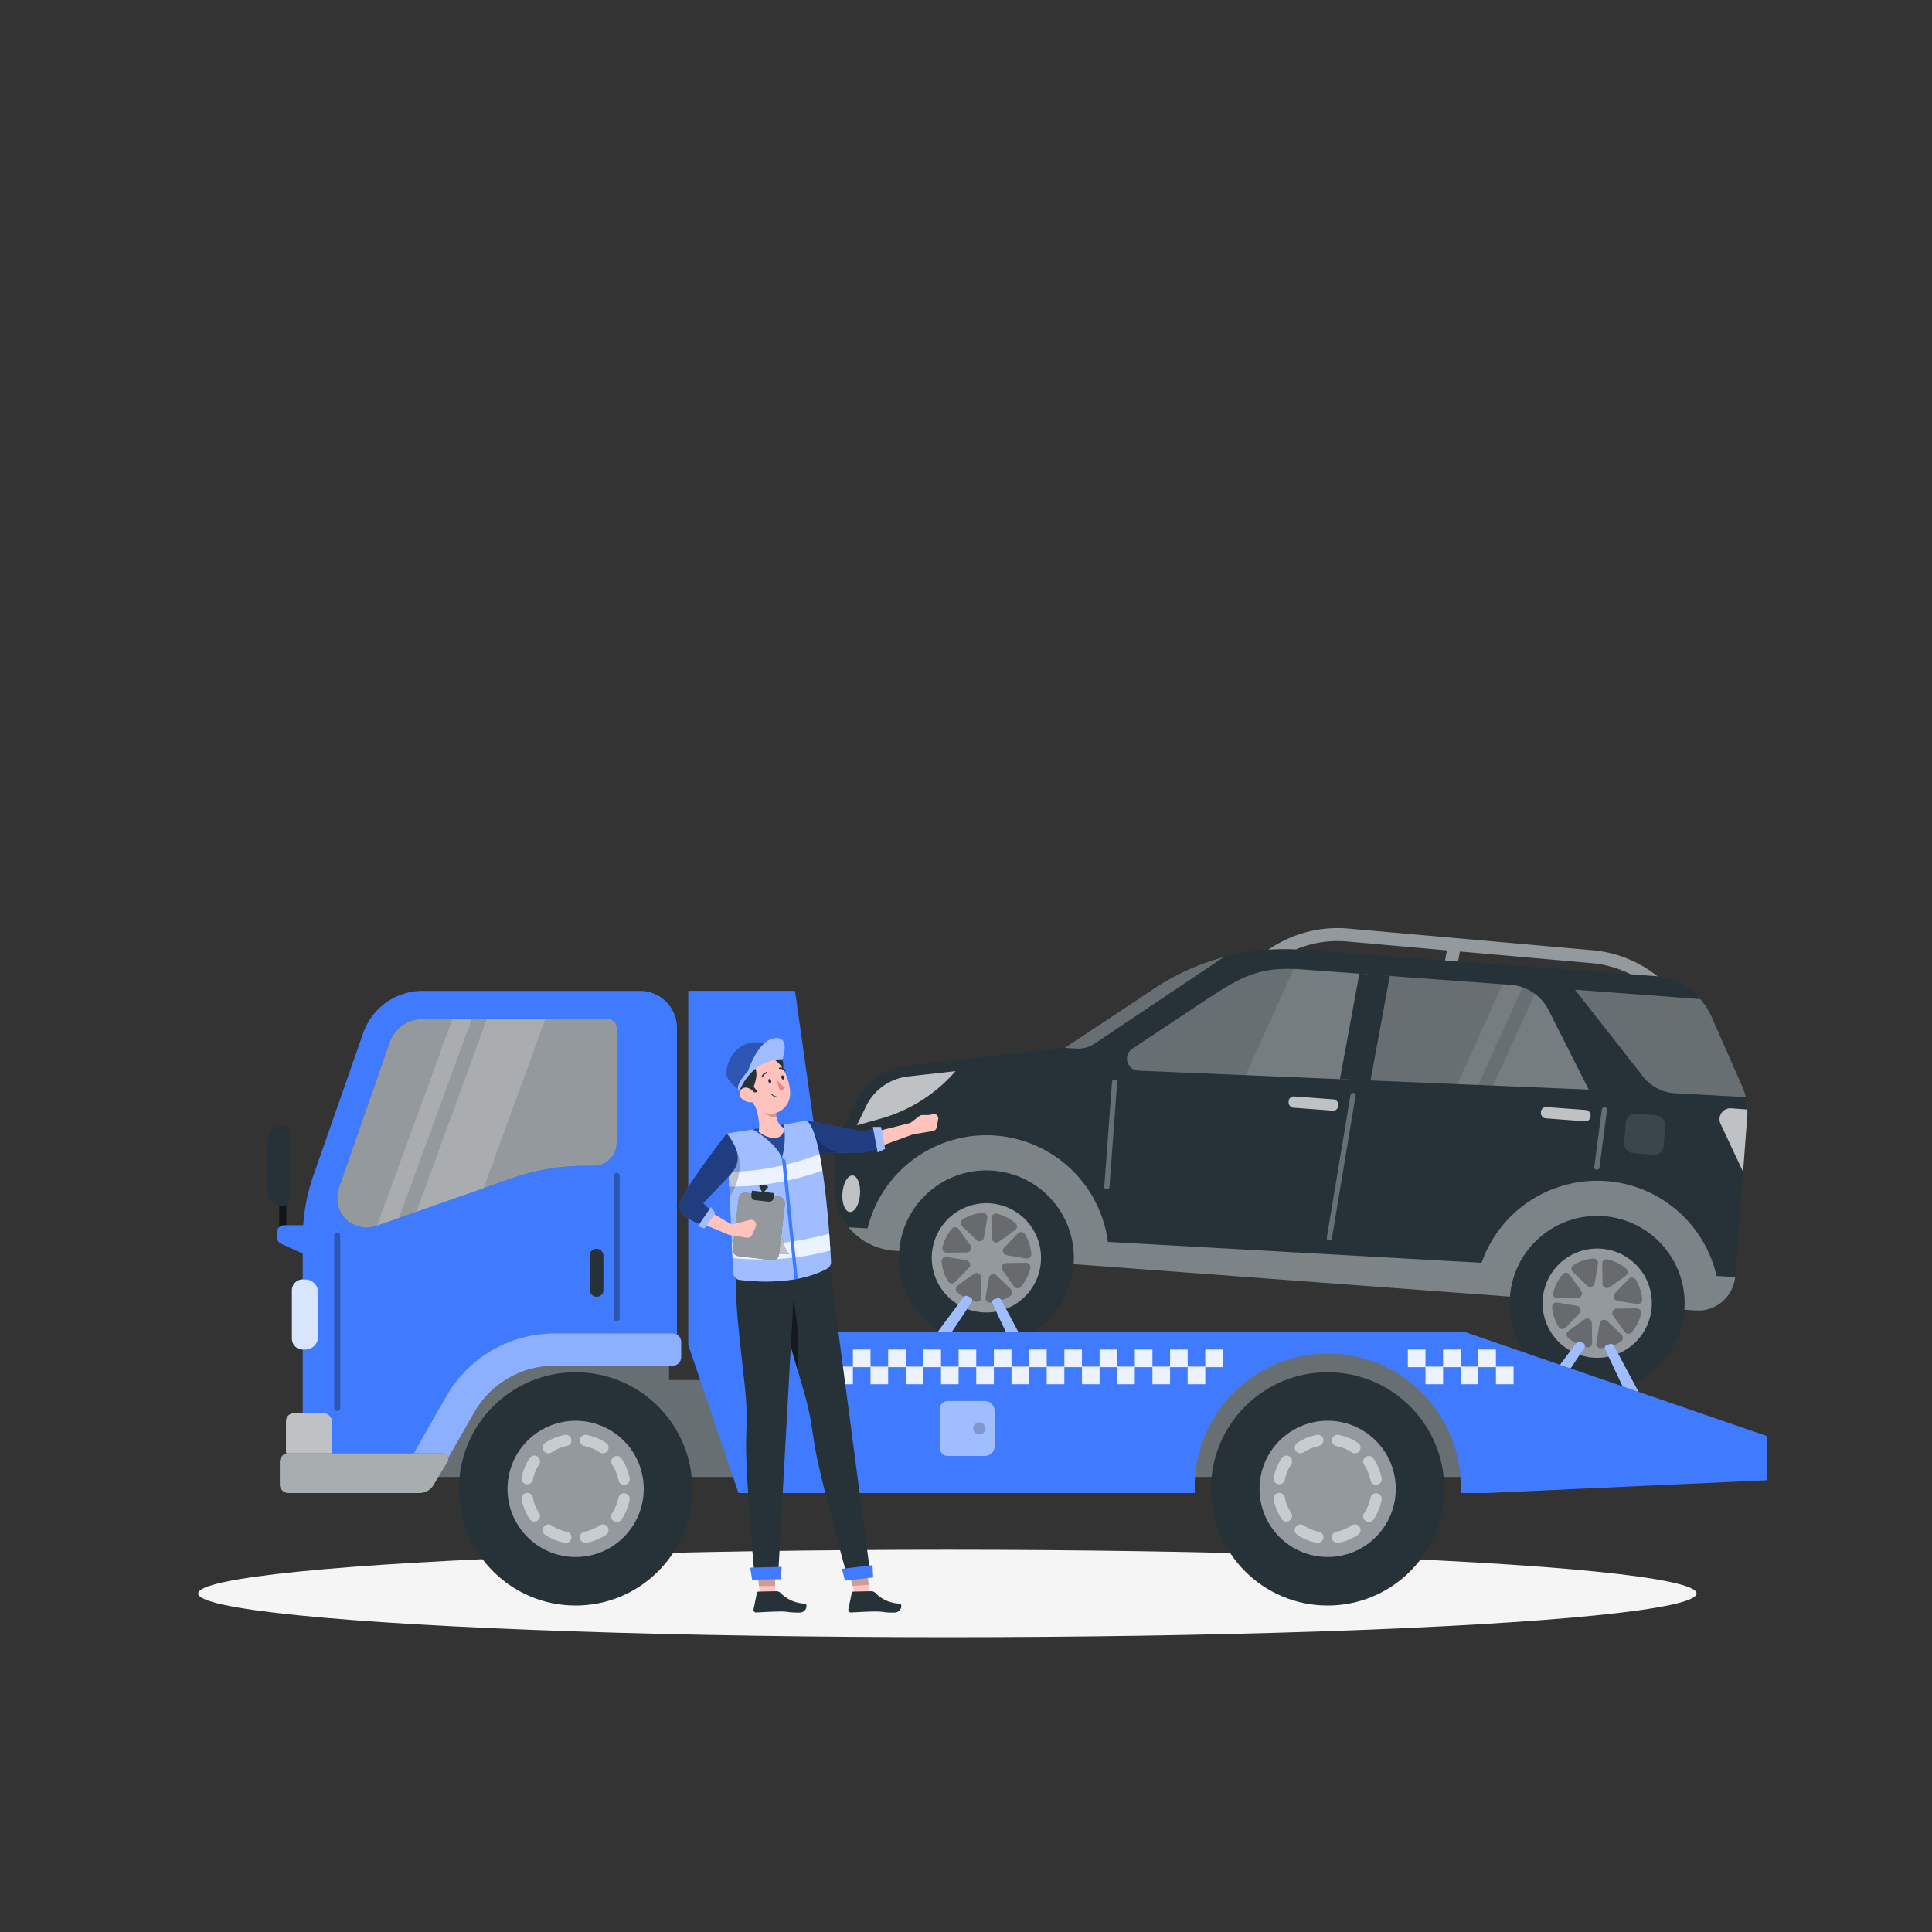 <svg xmlns="http://www.w3.org/2000/svg" viewBox="0 0 500 500"><rect x="0" y="0" width="500" height="500" fill="#333333" stroke="none"/><g id="freepik--Shadow--inject-1"><ellipse id="freepik--path--inject-1" cx="245.18" cy="412.39" rx="193.89" ry="11.32" style="fill:#f5f5f5"></ellipse></g><g id="freepik--Car--inject-1"><path d="M231.25,323.71l207.38,15.47a9.78,9.78,0,0,0,10.48-9l3.11-41.76a14.66,14.66,0,0,0-1.19-7l-8-18.18A17.9,17.9,0,0,0,428,252.58l-91-6.78a61.12,61.12,0,0,0-38.35,10l-23.15,15.36-40.84,4.63a16.56,16.56,0,0,0-13,9.19l-4.06,8.28a16.58,16.58,0,0,0-1.68,7.25l0,6.61A16.58,16.58,0,0,0,231.25,323.71Z" style="fill:#263238"></path><path d="M449.07,330.49l-4.83-.27a31.69,31.69,0,0,0-60.81-3.41l-96.71-5.41a31.7,31.7,0,0,0-62.21-3.49l-4.87-.27a16.9,16.9,0,0,0,4.23,3.67v0c.16.1.33.17.5.26s.49.28.75.4.54.26.81.38.61.25.92.36.5.19.76.27.76.21,1.14.3c.22,0,.43.11.64.15.61.11,1.24.2,1.87.25l55.65,4.15,94.83,7.07,56.9,4.25c.31,0,.62,0,.93,0l.31,0,.61,0,.36-.05.53-.1c.13,0,.25-.06.37-.09l.5-.13.36-.12.48-.19.34-.14.48-.25.3-.15.51-.32.22-.15.11-.07h0A9.81,9.81,0,0,0,449.07,330.49Z" style="fill:#263238"></path><path d="M449.07,330.49l-4.83-.27a31.69,31.69,0,0,0-60.81-3.41l-96.71-5.41a31.7,31.7,0,0,0-62.21-3.49l-4.87-.27a16.9,16.9,0,0,0,4.23,3.67v0c.16.1.33.17.5.26s.49.28.75.4.54.26.81.38.61.25.92.36.5.19.76.27.76.21,1.14.3c.22,0,.43.11.64.15.61.11,1.24.2,1.87.25l55.65,4.15,94.83,7.07,56.9,4.25c.31,0,.62,0,.93,0l.31,0,.61,0,.36-.05.53-.1c.13,0,.25-.06.37-.09l.5-.13.36-.12.48-.19.34-.14.48-.25.3-.15.51-.32.22-.15.11-.07h0A9.81,9.81,0,0,0,449.07,330.49Z" style="fill:#fff;opacity:0.4"></path><path d="M246.46,278.13l.86-.93L235,278.59a13.8,13.8,0,0,0-10.83,7.64l-2.42,5,6.17-1.73A39.72,39.72,0,0,0,246.46,278.13Z" style="fill:#fff;opacity:0.7"></path><path d="M222.57,309.11c-.19,2.62-1.37,4.66-2.63,4.56s-2.12-2.28-1.92-4.9,1.37-4.65,2.63-4.56S222.77,306.5,222.57,309.11Z" style="fill:#fff;opacity:0.7"></path><rect x="420.55" y="288.39" width="10.22" height="10.23" rx="2.42" transform="translate(23.02 -30.85) rotate(4.27)" style="fill:#fff;opacity:0.1"></rect><path d="M400.75,261.38a11.93,11.93,0,0,0-9.74-6.5l-54.36-4c-11.37-.85-16,2.25-26.25,9l-17.34,11.51a3.11,3.11,0,0,0,1.59,5.7L411.16,282Z" style="fill:#263238"></path><path d="M400.75,261.38a11.93,11.93,0,0,0-9.74-6.5l-54.36-4c-11.37-.85-16,2.25-26.25,9l-17.34,11.51a3.11,3.11,0,0,0,1.59,5.7L411.16,282Z" style="fill:#fff;opacity:0.3"></path><path d="M451,281.42l-8-18.18a17.94,17.94,0,0,0-3-4.69l-.12,0-32.27-2.41,17.62,22.48a11.29,11.29,0,0,0,8.41,4.31l18.18,1A15.35,15.35,0,0,0,451,281.42Z" style="fill:#263238"></path><path d="M451,281.42l-8-18.18a17.94,17.94,0,0,0-3-4.69l-.12,0-32.27-2.41,17.62,22.48a11.29,11.29,0,0,0,8.41,4.31l18.18,1A15.35,15.35,0,0,0,451,281.42Z" style="fill:#fff;opacity:0.3"></path><path d="M283.29,270.08l33.43-22.38a61.28,61.28,0,0,0-18,8.12l-23.15,15.36,3,.19A7.61,7.61,0,0,0,283.29,270.08Z" style="fill:#263238"></path><path d="M283.29,270.08l33.43-22.38a61.28,61.28,0,0,0-18,8.12l-23.15,15.36,3,.19A7.61,7.61,0,0,0,283.29,270.08Z" style="fill:#fff;opacity:0.3"></path><rect x="333.49" y="284.11" width="12.89" height="2.93" rx="1.31" transform="translate(22.19 -24.5) rotate(4.27)" style="fill:#fff;opacity:0.7"></rect><rect x="398.79" y="286.86" width="12.89" height="2.93" rx="1.31" transform="translate(22.57 -29.35) rotate(4.27)" style="fill:#fff;opacity:0.7"></rect><path d="M445.27,290.84l5.84,12.44,1.11-14.88c0-.42,0-.84,0-1.26l-4.21-.31A2.82,2.82,0,0,0,445.27,290.84Z" style="fill:#fff;opacity:0.7"></path><path d="M335.38,245.71a27.78,27.78,0,0,1,13.23-2.05l25.84,2.3-.48,2.59,3.38.25.47-2.55,34,3A28.13,28.13,0,0,1,422,252.13l6,.45,1,.11a31.22,31.22,0,0,0-16.84-6.77l-63.24-5.61a31.45,31.45,0,0,0-20.28,5.21l-.41.27A59.11,59.11,0,0,1,335.38,245.71Z" style="fill:#263238"></path><path d="M335.38,245.71a27.78,27.78,0,0,1,13.23-2.05l25.84,2.3-.48,2.59,3.38.25.47-2.55,34,3A28.13,28.13,0,0,1,422,252.13l6,.45,1,.11a31.22,31.22,0,0,0-16.84-6.77l-63.24-5.61a31.45,31.45,0,0,0-20.28,5.21l-.41.27A59.11,59.11,0,0,1,335.38,245.71Z" style="fill:#fff;opacity:0.5"></path><g style="opacity:0.3"><path d="M287.79,280q-1,13.55-2,27.08a.67.67,0,0,0,1.34.1q1-13.54,2-27.08a.67.67,0,0,0-1.34-.1Z" style="fill:#fff"></path></g><g style="opacity:0.3"><path d="M349.49,283.43l-6.12,36.89c-.15.85,1.2.95,1.34.1l6.12-36.89c.14-.85-1.2-.95-1.34-.1Z" style="fill:#fff"></path></g><g style="opacity:0.3"><path d="M414.54,287.16q-1,7.43-1.94,14.86c-.11.86,1.23,1,1.34.1l1.95-14.86c.11-.86-1.23-1-1.35-.1Z" style="fill:#fff"></path></g><path d="M382.6,280.77,394,255.51a11.69,11.69,0,0,0-3-.63l-2.15-.16-11.68,25.83Z" style="fill:#fff;opacity:0.1"></path><g style="opacity:0.1"><path d="M348.3,279.34l6.16-13.63,1-13.48-18.82-1.4c-.62-.05-1.22-.08-1.81-.1l-12.45,27.52Z" style="fill:#fff"></path><path d="M400.75,261.38a12,12,0,0,0-3.57-4.18l-10.73,23.73,24.71,1Z" style="fill:#fff"></path></g><polygon points="346.78 279.27 354.7 279.6 359.68 252.54 351.81 251.96 346.78 279.27" style="fill:#263238"></polygon><circle cx="255.28" cy="325.5" r="22.64" transform="translate(-150.56 245.44) rotate(-40.73)" style="fill:#263238"></circle><circle cx="255.28" cy="325.5" r="14.14" transform="translate(-156.66 363.28) rotate(-57.13)" style="fill:#fff;opacity:0.5"></circle><g style="opacity:0.3"><path d="M257.32,321.44h0a1.18,1.18,0,0,0,1.19-.08l4.19-3a1.15,1.15,0,0,0,.09-1.81,11.57,11.57,0,0,0-4.8-2.43,1.16,1.16,0,0,0-1.41,1.16l.1,5.13A1.14,1.14,0,0,0,257.32,321.44Z"></path><path d="M253.86,321.19h0a1.16,1.16,0,0,0,.78-.9l.86-5.06a1.16,1.16,0,0,0-1.22-1.35,11.58,11.58,0,0,0-5.12,1.68,1.16,1.16,0,0,0-.17,1.81l3.7,3.56A1.15,1.15,0,0,0,253.86,321.19Z"></path><path d="M251.22,323.47v0a1.12,1.12,0,0,0-.08-1.18l-3-4.19a1.15,1.15,0,0,0-1.81-.1,11.59,11.59,0,0,0-2.42,4.81,1.15,1.15,0,0,0,1.15,1.41l5.13-.1A1.14,1.14,0,0,0,251.22,323.47Z"></path><path d="M263.42,319.21l-3.57,3.71a1.14,1.14,0,0,0-.25,1.16h0a1.15,1.15,0,0,0,.9.77l5.06.86a1.15,1.15,0,0,0,1.35-1.22,11.6,11.6,0,0,0-1.69-5.11A1.15,1.15,0,0,0,263.42,319.21Z"></path><path d="M256.71,329.81h0a1.13,1.13,0,0,0-.78.89l-.86,5.07a1.16,1.16,0,0,0,1.22,1.35,11.72,11.72,0,0,0,5.12-1.69,1.16,1.16,0,0,0,.17-1.81l-3.7-3.56A1.15,1.15,0,0,0,256.71,329.81Z"></path><path d="M251,326.93v0a1.16,1.16,0,0,0-.9-.77l-5.06-.86a1.15,1.15,0,0,0-1.35,1.22,11.64,11.64,0,0,0,1.69,5.12,1.15,1.15,0,0,0,1.8.17l3.56-3.7A1.13,1.13,0,0,0,251,326.93Z"></path><path d="M259.34,327.54h0a1.14,1.14,0,0,0,.08,1.19l3,4.19a1.15,1.15,0,0,0,1.81.09,11.49,11.49,0,0,0,2.43-4.81,1.15,1.15,0,0,0-1.15-1.4l-5.14.09A1.17,1.17,0,0,0,259.34,327.54Z"></path><path d="M253.25,329.56h0a1.16,1.16,0,0,0-1.19.09l-4.19,3a1.15,1.15,0,0,0-.1,1.81,11.67,11.67,0,0,0,4.81,2.43A1.16,1.16,0,0,0,254,335.7l-.1-5.14A1.15,1.15,0,0,0,253.25,329.56Z"></path></g><circle cx="413.35" cy="337.29" r="22.64" transform="translate(-119.97 351.43) rotate(-40.73)" style="fill:#263238"></circle><circle cx="413.35" cy="337.29" r="14.14" transform="translate(-85.92 149.26) rotate(-18.58)" style="fill:#fff;opacity:0.5"></circle><g style="opacity:0.3"><path d="M415.38,333.23h0a1.16,1.16,0,0,0,1.19-.08l4.19-3a1.15,1.15,0,0,0,.1-1.81,11.65,11.65,0,0,0-4.81-2.42,1.15,1.15,0,0,0-1.41,1.15l.1,5.13A1.14,1.14,0,0,0,415.38,333.23Z"></path><path d="M411.92,333h0a1.16,1.16,0,0,0,.78-.9l.86-5.06a1.16,1.16,0,0,0-1.22-1.35,11.59,11.59,0,0,0-5.12,1.69,1.15,1.15,0,0,0-.17,1.8l3.7,3.56A1.13,1.13,0,0,0,411.92,333Z"></path><path d="M409.29,335.26v0a1.12,1.12,0,0,0-.08-1.18l-3-4.19a1.15,1.15,0,0,0-1.81-.1,11.55,11.55,0,0,0-2.43,4.81,1.16,1.16,0,0,0,1.15,1.41l5.14-.1A1.16,1.16,0,0,0,409.29,335.26Z"></path><path d="M421.48,331l-3.56,3.7a1.13,1.13,0,0,0-.26,1.16h0a1.16,1.16,0,0,0,.9.78l5.06.86A1.16,1.16,0,0,0,425,336.3a11.59,11.59,0,0,0-1.69-5.12A1.15,1.15,0,0,0,421.48,331Z"></path><path d="M414.77,341.61h0a1.14,1.14,0,0,0-.78.9l-.86,5.06a1.16,1.16,0,0,0,1.22,1.35,11.59,11.59,0,0,0,5.12-1.69,1.15,1.15,0,0,0,.17-1.8l-3.7-3.57A1.15,1.15,0,0,0,414.77,341.61Z"></path><path d="M409,338.72v0a1.15,1.15,0,0,0-.9-.77l-5.06-.86a1.16,1.16,0,0,0-1.35,1.22,11.59,11.59,0,0,0,1.69,5.12,1.15,1.15,0,0,0,1.8.17l3.57-3.7A1.15,1.15,0,0,0,409,338.72Z"></path><path d="M417.4,339.33h0a1.14,1.14,0,0,0,.08,1.19l3,4.19a1.15,1.15,0,0,0,1.81.09,11.53,11.53,0,0,0,2.42-4.81,1.14,1.14,0,0,0-1.15-1.4l-5.13.1A1.15,1.15,0,0,0,417.4,339.33Z"></path><path d="M411.31,341.35h0a1.14,1.14,0,0,0-1.19.08l-4.19,3a1.15,1.15,0,0,0-.1,1.81,11.67,11.67,0,0,0,4.81,2.43,1.16,1.16,0,0,0,1.41-1.15l-.1-5.14A1.15,1.15,0,0,0,411.31,341.35Z"></path></g><path d="M250.36,335.41l.8.36a.8.8,0,0,1,.34,1.17l-7.79,11.67-2.84-1.48,8.52-11.47A.81.81,0,0,1,250.36,335.41Z" style="fill:#407BFF"></path><path d="M258.19,336l-.85.23a.8.8,0,0,0-.5,1.11l6,12.69,3-1-6.72-12.6A.79.79,0,0,0,258.19,336Z" style="fill:#407BFF"></path><g style="opacity:0.5"><path d="M250.36,335.41l.8.36a.8.8,0,0,1,.34,1.17l-7.79,11.67-2.84-1.48,8.52-11.47A.81.81,0,0,1,250.36,335.41Z" style="fill:#fff"></path><path d="M258.19,336l-.85.23a.8.8,0,0,0-.5,1.11l6,12.69,3-1-6.72-12.6A.79.79,0,0,0,258.19,336Z" style="fill:#fff"></path></g><path d="M408.91,347.24l.81.36a.8.8,0,0,1,.33,1.17l-7.79,11.66L399.42,359,408,347.49A.79.79,0,0,1,408.91,347.24Z" style="fill:#407BFF"></path><path d="M416.74,347.82l-.84.24a.8.8,0,0,0-.51,1.11l6,12.69,3-1-6.73-12.6A.81.81,0,0,0,416.74,347.82Z" style="fill:#407BFF"></path><g style="opacity:0.5"><path d="M408.91,347.24l.81.36a.8.8,0,0,1,.33,1.17l-7.79,11.66L399.42,359,408,347.49A.79.79,0,0,1,408.91,347.24Z" style="fill:#fff"></path><path d="M416.74,347.82l-.84.24a.8.8,0,0,0-.51,1.11l6,12.69,3-1-6.73-12.6A.81.81,0,0,0,416.74,347.82Z" style="fill:#fff"></path></g></g><g id="freepik--Towing--inject-1"><rect x="283.75" y="348.09" width="98.22" height="34.15" style="fill:#263238"></rect><rect x="283.75" y="348.09" width="98.22" height="34.15" style="fill:#fff;opacity:0.3"></rect><polygon points="173.15 357.16 173.15 340.2 108.1 340.2 108.1 382.24 197.38 382.24 197.38 357.16 173.15 357.16" style="fill:#263238"></polygon><polygon points="173.15 357.16 173.15 340.2 108.1 340.2 108.1 382.24 197.38 382.24 197.38 357.16 173.15 357.16" style="fill:#fff;opacity:0.3"></polygon><circle cx="343.59" cy="385.32" r="30.19" style="fill:#263238"></circle><circle cx="343.59" cy="385.32" r="17.63" transform="translate(-171.82 355.81) rotate(-45)" style="fill:#fff;opacity:0.5"></circle><g style="opacity:0.5"><path d="M332.51,383a11.39,11.39,0,0,1,1.63-4,1.46,1.46,0,0,0-.08-1.76h0a1.47,1.47,0,0,0-2.36.12,14.24,14.24,0,0,0-2.08,5,1.48,1.48,0,0,0,1.59,1.76h0A1.47,1.47,0,0,0,332.51,383Z" style="fill:#fff"></path><path d="M337.37,375.87a11.14,11.14,0,0,1,3.95-1.64,1.47,1.47,0,0,0,1.18-1.3h0a1.47,1.47,0,0,0-1.76-1.58,14.14,14.14,0,0,0-5,2.07,1.47,1.47,0,0,0-.12,2.36h0A1.49,1.49,0,0,0,337.37,375.87Z" style="fill:#fff"></path><path d="M353.13,377.33h0a1.47,1.47,0,0,0-.09,1.76,11.22,11.22,0,0,1,1.64,4,1.47,1.47,0,0,0,1.3,1.18h0a1.48,1.48,0,0,0,1.59-1.76,14.42,14.42,0,0,0-2.08-5A1.47,1.47,0,0,0,353.13,377.33Z" style="fill:#fff"></path><path d="M345.87,374.23a11.22,11.22,0,0,1,3.95,1.64,1.49,1.49,0,0,0,1.76-.08h0a1.47,1.47,0,0,0-.12-2.36,14.22,14.22,0,0,0-5-2.07,1.47,1.47,0,0,0-1.76,1.58h0A1.47,1.47,0,0,0,345.87,374.23Z" style="fill:#fff"></path><path d="M341.32,396.4a11.13,11.13,0,0,1-3.95-1.63,1.47,1.47,0,0,0-1.76.08h0a1.47,1.47,0,0,0,.12,2.36,14.16,14.16,0,0,0,5,2.08,1.48,1.48,0,0,0,1.76-1.59h0A1.48,1.48,0,0,0,341.32,396.4Z" style="fill:#fff"></path><path d="M354.68,387.59a11.14,11.14,0,0,1-1.64,4,1.47,1.47,0,0,0,.09,1.76h0a1.47,1.47,0,0,0,2.36-.12,14.38,14.38,0,0,0,2.08-5,1.49,1.49,0,0,0-1.59-1.77h0A1.47,1.47,0,0,0,354.68,387.59Z" style="fill:#fff"></path><path d="M334.14,391.54a11.31,11.31,0,0,1-1.63-4,1.47,1.47,0,0,0-1.3-1.18h0a1.48,1.48,0,0,0-1.59,1.76,14.16,14.16,0,0,0,2.08,5,1.47,1.47,0,0,0,2.36.12h0A1.46,1.46,0,0,0,334.14,391.54Z" style="fill:#fff"></path><path d="M349.82,394.77a11.2,11.2,0,0,1-3.95,1.63,1.48,1.48,0,0,0-1.18,1.3h0a1.48,1.48,0,0,0,1.76,1.59,14.24,14.24,0,0,0,5-2.08,1.47,1.47,0,0,0,.12-2.36h0A1.47,1.47,0,0,0,349.82,394.77Z" style="fill:#fff"></path></g><path d="M378.76,344.6H212V300.68l-6.25-44.25H178.12v91.62l13,38.35H309.19c0-.36,0-.72,0-1.08a34.43,34.43,0,1,1,68.85,0c0,.36,0,.72,0,1.08h6.52l72.78-3.31V371.67Z" style="fill:#407BFF"></path><g style="opacity:0.9"><rect x="211.61" y="349.26" width="4.56" height="4.56" style="fill:#fff"></rect><rect x="216.17" y="353.68" width="4.56" height="4.56" style="fill:#fff"></rect><rect x="220.73" y="349.26" width="4.56" height="4.56" style="fill:#fff"></rect><rect x="225.29" y="353.68" width="4.56" height="4.56" style="fill:#fff"></rect><rect x="229.85" y="349.26" width="4.56" height="4.56" style="fill:#fff"></rect><rect x="234.41" y="353.68" width="4.56" height="4.56" style="fill:#fff"></rect><rect x="238.97" y="349.26" width="4.56" height="4.56" style="fill:#fff"></rect><rect x="243.53" y="353.68" width="4.56" height="4.56" style="fill:#fff"></rect><rect x="248.09" y="349.26" width="4.56" height="4.56" style="fill:#fff"></rect><rect x="252.65" y="353.68" width="4.56" height="4.56" style="fill:#fff"></rect><rect x="257.21" y="349.26" width="4.56" height="4.56" style="fill:#fff"></rect><rect x="261.77" y="353.68" width="4.56" height="4.56" style="fill:#fff"></rect><rect x="266.33" y="349.26" width="4.56" height="4.56" style="fill:#fff"></rect><rect x="270.89" y="353.68" width="4.56" height="4.56" style="fill:#fff"></rect><rect x="275.45" y="349.26" width="4.56" height="4.56" style="fill:#fff"></rect><rect x="280.01" y="353.68" width="4.56" height="4.56" style="fill:#fff"></rect><rect x="284.57" y="349.26" width="4.56" height="4.56" style="fill:#fff"></rect><rect x="289.13" y="353.68" width="4.56" height="4.56" style="fill:#fff"></rect><rect x="293.69" y="349.26" width="4.56" height="4.56" style="fill:#fff"></rect><rect x="298.25" y="353.68" width="4.56" height="4.56" style="fill:#fff"></rect><rect x="302.81" y="349.26" width="4.56" height="4.56" style="fill:#fff"></rect><rect x="307.36" y="353.68" width="4.56" height="4.56" style="fill:#fff"></rect><rect x="311.92" y="349.26" width="4.56" height="4.56" style="fill:#fff"></rect><rect x="364.35" y="349.26" width="4.56" height="4.56" style="fill:#fff"></rect><rect x="368.91" y="353.68" width="4.56" height="4.56" style="fill:#fff"></rect><rect x="373.47" y="349.26" width="4.56" height="4.56" style="fill:#fff"></rect><rect x="378.03" y="353.68" width="4.56" height="4.56" style="fill:#fff"></rect><rect x="382.59" y="349.26" width="4.56" height="4.56" style="fill:#fff"></rect><rect x="387.15" y="353.68" width="4.56" height="4.56" style="fill:#fff"></rect></g><path d="M245.3,362.58h9.55a2.56,2.56,0,0,1,2.56,2.56v9.1a2.56,2.56,0,0,1-2.56,2.56H245.3a2.11,2.11,0,0,1-2.11-2.11v-10A2.11,2.11,0,0,1,245.3,362.58Z" style="fill:#fff;opacity:0.5"></path><path d="M255,369.69a1.56,1.56,0,1,0-1.56,1.56A1.56,1.56,0,0,0,255,369.69Z" style="opacity:0.2"></path><circle cx="148.97" cy="385.32" r="30.19" style="fill:#263238"></circle><circle cx="148.97" cy="385.32" r="17.63" transform="translate(-228.83 218.2) rotate(-45)" style="fill:#fff;opacity:0.5"></circle><g style="opacity:0.5"><path d="M137.89,383a11.2,11.2,0,0,1,1.63-4,1.47,1.47,0,0,0-.08-1.76h0a1.47,1.47,0,0,0-2.36.12,14.24,14.24,0,0,0-2.08,5,1.47,1.47,0,0,0,1.58,1.76h0A1.48,1.48,0,0,0,137.89,383Z" style="fill:#fff"></path><path d="M142.75,375.87a11.14,11.14,0,0,1,3.95-1.64,1.48,1.48,0,0,0,1.18-1.3h0a1.48,1.48,0,0,0-1.77-1.58,14.17,14.17,0,0,0-5,2.07,1.47,1.47,0,0,0-.12,2.36h0A1.49,1.49,0,0,0,142.75,375.87Z" style="fill:#fff"></path><path d="M158.51,377.33h0a1.49,1.49,0,0,0-.08,1.76,11.22,11.22,0,0,1,1.64,4,1.47,1.47,0,0,0,1.3,1.18h0a1.47,1.47,0,0,0,1.58-1.76,14.22,14.22,0,0,0-2.07-5A1.47,1.47,0,0,0,158.51,377.33Z" style="fill:#fff"></path><path d="M151.25,374.23a11.22,11.22,0,0,1,3.95,1.64,1.49,1.49,0,0,0,1.76-.08h0a1.47,1.47,0,0,0-.12-2.36,14.22,14.22,0,0,0-5-2.07,1.47,1.47,0,0,0-1.76,1.58h0A1.47,1.47,0,0,0,151.25,374.23Z" style="fill:#fff"></path><path d="M146.7,396.4a11.13,11.13,0,0,1-3.95-1.63,1.47,1.47,0,0,0-1.76.08h0a1.47,1.47,0,0,0,.12,2.36,14.19,14.19,0,0,0,5,2.08,1.49,1.49,0,0,0,1.77-1.59h0A1.49,1.49,0,0,0,146.7,396.4Z" style="fill:#fff"></path><path d="M160.06,387.59a11.14,11.14,0,0,1-1.64,4,1.49,1.49,0,0,0,.08,1.76h0a1.47,1.47,0,0,0,2.36-.12,14.17,14.17,0,0,0,2.07-5,1.48,1.48,0,0,0-1.58-1.77h0A1.47,1.47,0,0,0,160.06,387.59Z" style="fill:#fff"></path><path d="M139.52,391.54a11.13,11.13,0,0,1-1.63-4,1.48,1.48,0,0,0-1.31-1.18h0a1.48,1.48,0,0,0-1.58,1.76,14.16,14.16,0,0,0,2.08,5,1.47,1.47,0,0,0,2.36.12h0A1.47,1.47,0,0,0,139.52,391.54Z" style="fill:#fff"></path><path d="M155.2,394.77a11.2,11.2,0,0,1-3.95,1.63,1.48,1.48,0,0,0-1.18,1.3h0a1.48,1.48,0,0,0,1.76,1.59,14.24,14.24,0,0,0,5-2.08,1.47,1.47,0,0,0,.12-2.36h0A1.47,1.47,0,0,0,155.2,394.77Z" style="fill:#fff"></path></g><rect x="72.26" y="309.66" width="1.82" height="9.68" style="fill:#263238"></rect><rect x="72.26" y="309.66" width="1.82" height="9.68" style="opacity:0.6"></rect><path d="M120.31,360.38l11.46-8.84,11.36-2.28H175.2V266a9.56,9.56,0,0,0-9.55-9.56h-56.3A16.27,16.27,0,0,0,94,267.35L81.11,304.21a49.49,49.49,0,0,0-2.76,16.31v61.72h26.91Z" style="fill:#407BFF"></path><path d="M78.39,331.13H79a3.32,3.32,0,0,1,3.32,3.32v11.49A3.32,3.32,0,0,1,79,349.26h-.63a2.82,2.82,0,0,1-2.82-2.82v-12.5a2.82,2.82,0,0,1,2.82-2.82Z" style="fill:#407BFF"></path><path d="M78.39,331.13H79a3.32,3.32,0,0,1,3.32,3.32v11.49A3.32,3.32,0,0,1,79,349.26h-.63a2.82,2.82,0,0,1-2.82-2.82v-12.5a2.82,2.82,0,0,1,2.82-2.82Z" style="fill:#fff;opacity:0.8"></path><rect x="152.61" y="323.19" width="3.55" height="12.41" rx="1.71" style="fill:#263238"></rect><path d="M78.22,324.34l-5.5-2.45a1.78,1.78,0,0,1-1-1.63v-1.4a1.78,1.78,0,0,1,1.78-1.78H79a2,2,0,0,1,2,2v3.5A2,2,0,0,1,78.22,324.34Z" style="fill:#407BFF"></path><path d="M151.4,301.72h2.21a6,6,0,0,0,6-6V266a2.26,2.26,0,0,0-2.26-2.27h-48a9,9,0,0,0-8.49,6L88,306.61a15.89,15.89,0,0,0-.49,1.66,7.57,7.57,0,0,0,9.83,9l35.18-12.34A57,57,0,0,1,151.4,301.72Z" style="fill:#263238"></path><path d="M151.4,301.72h2.21a6,6,0,0,0,6-6V266a2.26,2.26,0,0,0-2.26-2.27h-48a9,9,0,0,0-8.49,6L88,306.61a15.89,15.89,0,0,0-.49,1.66,7.57,7.57,0,0,0,9.83,9l35.18-12.34A57,57,0,0,1,151.4,301.72Z" style="fill:#fff;opacity:0.5"></path><path d="M174.05,345.1H143.5a32.29,32.29,0,0,0-28,16.28l-11.92,20.86h9.59l9.56-16.73a24,24,0,0,1,20.81-12.08h30.55a2.19,2.19,0,0,0,2.19-2.19v-3.95A2.19,2.19,0,0,0,174.05,345.1Z" style="fill:#407BFF"></path><path d="M174.05,345.1H143.5a32.29,32.29,0,0,0-28,16.28l-11.92,20.86h9.59l9.56-16.73a24,24,0,0,1,20.81-12.08h30.55a2.19,2.19,0,0,0,2.19-2.19v-3.95A2.19,2.19,0,0,0,174.05,345.1Z" style="fill:#fff;opacity:0.4"></path><rect x="74.01" y="365.75" width="11.89" height="11.89" rx="2" style="fill:#263238"></rect><rect x="74.01" y="365.75" width="11.89" height="11.89" rx="2" style="fill:#fff;opacity:0.7"></rect><path d="M108.62,386.4h-34a2.2,2.2,0,0,1-2.2-2.2v-5.88a2.2,2.2,0,0,1,2.2-2.2h39.93a1.48,1.48,0,0,1,1.27,2.25l-3.66,6A4.19,4.19,0,0,1,108.62,386.4Z" style="fill:#263238"></path><path d="M108.62,386.4h-34a2.2,2.2,0,0,1-2.2-2.2v-5.88a2.2,2.2,0,0,1,2.2-2.2h39.93a1.48,1.48,0,0,1,1.27,2.25l-3.66,6A4.19,4.19,0,0,1,108.62,386.4Z" style="fill:#fff;opacity:0.6"></path><path d="M72.94,291.31h.23A1.83,1.83,0,0,1,75,293.13v17.17a1.83,1.83,0,0,1-1.83,1.83h-.23a3.67,3.67,0,0,1-3.67-3.67V295A3.67,3.67,0,0,1,72.94,291.31Z" style="fill:#263238"></path><g style="opacity:0.3"><path d="M86.49,319.76V364.4a.78.78,0,0,0,1.56,0V319.76a.78.78,0,0,0-1.56,0Z"></path></g><g style="opacity:0.3"><path d="M158.8,304.24v37a.79.79,0,0,0,1.57,0v-37a.79.79,0,0,0-1.57,0Z"></path></g><g style="opacity:0.2"><polygon points="122.08 263.72 117.1 263.72 97.57 317.2 103.27 315.2 122.08 263.72" style="fill:#fff"></polygon><polygon points="141.13 263.72 126 263.72 107.77 313.62 125.13 307.53 141.13 263.72" style="fill:#fff"></polygon></g></g><g id="freepik--Character--inject-1"><polygon points="218.8 403.77 221.25 412.63 225.22 412.63 223.74 402.67 218.8 403.77" style="fill:#ffc3bd"></polygon><path d="M225.32,411.81l-4.49.09a.43.43,0,0,0-.4.34l-.87,4.24a.7.7,0,0,0,.54.82l.15,0c1.87-.07,3.53-.2,5.86-.24,2.75-.05,2.06.29,5.29.28,1.95,0,2.27-2.23,1.44-2.33a9.17,9.17,0,0,1-6.38-2.86A1.63,1.63,0,0,0,225.32,411.81Z" style="fill:#263238"></path><polygon points="224.85 410.13 223.74 402.67 218.8 403.77 220.63 410.41 224.85 410.13" style="opacity:0.2"></polygon><path d="M214.49,325.94l10.73,81.23-6,.57S212,382,210.68,373.21c-.25-1.58-.71-4.8-1-6.37-.33-1.81-1.18-5.24-1.72-7-1-3.36-3.9-13.5-3.9-13.5l-4.32-17.53Z" style="fill:#263238"></path><path d="M202.33,333l-.73,3.37,2.46,10s1.29,4.57,2.45,8.59c.53-17.26-2.32-21.95-2.32-21.95Z" style="opacity:0.5"></path><polygon points="217.88 406.02 218.68 409.06 225.98 408.25 225.8 405.05 217.88 406.02" style="fill:#407BFF"></polygon><polygon points="195.62 403.35 196.66 412.48 200.59 412.52 200.67 403.03 195.62 403.35" style="fill:#ffc3bd"></polygon><polygon points="200.67 403.03 195.62 403.35 196.43 410.48 200.61 410.45 200.67 403.03" style="opacity:0.2"></polygon><path d="M205.86,326.84l-4.5,81.36-6.05.06s-2.44-26.6-2.21-35.49c0-1.6.15-4.85.15-6.45,0-1.84-.23-5.37-.45-7.2-.42-3.48-1.61-14.49-1.92-18-.41-4.49-.63-14-.63-14Z" style="fill:#263238"></path><polygon points="194.14 405.71 194.66 408.81 201.99 408.7 202.31 405.5 194.14 405.71" style="fill:#407BFF"></polygon><path d="M200.78,411.81l-4.5.09a.44.44,0,0,0-.4.34l-.86,4.24a.69.69,0,0,0,.54.82l.14,0c1.87-.07,3.54-.2,5.87-.24,2.75-.05,2.06.29,5.29.28,1.95,0,2.26-2.23,1.44-2.33a9.22,9.22,0,0,1-6.39-2.86A1.6,1.6,0,0,0,200.78,411.81Z" style="fill:#263238"></path><path d="M224,293.55l11.61-2.95,2.36-1.79a1.15,1.15,0,0,1,.69-.24h1.74a1,1,0,0,0,.35-.05l.57-.19a1.15,1.15,0,0,1,1.48,1.31l-.41,2.16a1.15,1.15,0,0,1-.94.91l-5.11.84-11.7,4.27Z" style="fill:#ffc3bd"></path><path d="M208.79,290l14.13,2.78,3.93-.58.67,5.08-4.12,1-13.6.09S206.45,293.27,208.79,290Z" style="fill:#407BFF"></path><path d="M208.79,290l14.13,2.78,3.93-.58.67,5.08-4.12,1-13.6.09S206.45,293.27,208.79,290Z" style="opacity:0.5"></path><polygon points="225.89 291.65 227.14 298.25 229.06 297.32 228 291.65 225.89 291.65" style="fill:#407BFF"></polygon><polygon points="225.89 291.65 227.14 298.25 229.06 297.32 228 291.65 225.89 291.65" style="fill:#fff;opacity:0.5"></polygon><path d="M210.34,292.38l-1,.61.58,2,.86,3.39,7,0C212.13,297.9,210.34,292.38,210.34,292.38Z" style="opacity:0.2"></path><polygon points="197.38 304.77 206.64 303.71 205.94 290.47 192.84 292.57 197.38 304.77" style="fill:#407BFF"></polygon><polygon points="197.38 304.77 206.64 303.71 205.94 290.47 192.84 292.57 197.38 304.77" style="opacity:0.4"></polygon><path d="M208.79,290l-5.93,1a20.41,20.41,0,0,1-.53,8.82c-1.09-3.38-5.48-6.31-7.54-7.54l-6.69,1.07,1.66,36.07a1.92,1.92,0,0,0,1.67,1.82c4,.51,14.81,1.35,22.63-2.92a1.94,1.94,0,0,0,1-1.8C214.75,320.49,213.14,293.34,208.79,290Z" style="fill:#407BFF"></path><path d="M208.79,290l-5.93,1a20.41,20.41,0,0,1-.53,8.82c-1.09-3.38-5.48-6.31-7.54-7.54l-6.69,1.07,1.66,36.07a1.92,1.92,0,0,0,1.67,1.82c4,.51,14.81,1.35,22.63-2.92a1.94,1.94,0,0,0,1-1.8C214.75,320.49,213.14,293.34,208.79,290Z" style="fill:#fff;opacity:0.5"></path><path d="M188.56,303.28l.17,3.81a70,70,0,0,0,24.12-4.15c-.23-1.49-.48-2.93-.76-4.27A67.56,67.56,0,0,1,188.56,303.28Z" style="fill:#fff;opacity:0.8"></path><path d="M188.86,309.8c4.49-7.46,1.78-12,1.78-12l-.76.28-1.48,1.78Z" style="opacity:0.2"></path><path d="M196.31,292.89c1.15.86,2.94,1.88,4.7,1.53a2.11,2.11,0,0,0,1.8-2.54c-1.6-.81-2-2.61-1.94-4.31l-6.18-3.39C195.64,286.45,196.94,290.4,196.31,292.89Z" style="fill:#ffc3bd"></path><path d="M197.21,285.58l3.66,2a9.13,9.13,0,0,0,.09,1.57,4.32,4.32,0,0,1-3.64-1.79C196.86,286.61,196.93,285.73,197.21,285.58Z" style="opacity:0.2;isolation:isolate"></path><path d="M200.24,280.11c-2.8-1.45-4.49-4.69-4.31-5.45s4.35-2.31,4.95-2c3,1.29,1.42,5.41,1.42,5.41l1.09,1.26Z" style="fill:#263238"></path><path d="M192.84,280.43c1.25,3.6,1.8,5.77,4.18,7.12,3.57,2.06,7.62-.9,7.47-4.79-.14-3.53-2.17-8.81-6.16-9.26a5.19,5.19,0,0,0-5.49,6.93Z" style="fill:#ffc3bd"></path><path d="M192.79,283.06c-2.64-1.71-4.8-4.57-4.51-5.28.77-1.89,3.81-3.42,5.87-2.57,3,1.23.9,6,.9,6l1,1.38Z" style="fill:#263238"></path><path d="M192,284.35a3.59,3.59,0,0,0,2.6.92c1.27-.07,1.49-1.3.8-2.29s-2-1.9-3.15-1.35A1.62,1.62,0,0,0,192,284.35Z" style="fill:#ffc3bd"></path><path d="M198.86,279.88c.09.3.31.5.51.44s.28-.34.2-.64-.31-.49-.51-.44S198.78,279.58,198.86,279.88Z" style="fill:#263238"></path><path d="M202.23,278.94c.09.29.31.49.51.43s.28-.34.2-.63-.31-.5-.51-.44S202.15,278.64,202.23,278.94Z" style="fill:#263238"></path><path d="M201,279.4a11.17,11.17,0,0,0,2.15,2.14,1.82,1.82,0,0,1-1.36.68Z" style="fill:#ed847e"></path><path d="M197.31,278.81h-.09a.19.19,0,0,1-.1-.23,1.84,1.84,0,0,1,1.22-1.13.18.18,0,1,1,.08.36h0a1.42,1.42,0,0,0-1,.9A.21.21,0,0,1,197.31,278.81Z" style="fill:#263238"></path><path d="M203.16,277.21a.19.19,0,0,1-.16-.06,1.43,1.43,0,0,0-1.2-.52.18.18,0,0,1-.21-.15.2.2,0,0,1,.16-.21,1.79,1.79,0,0,1,1.53.64.17.17,0,0,1,0,.25h0A.16.16,0,0,1,203.16,277.21Z" style="fill:#263238"></path><path d="M201.48,284a2.47,2.47,0,0,0,.54-.05.08.08,0,0,0,.08-.1h0a.09.09,0,0,0-.11-.07,2.57,2.57,0,0,1-2.22-.63.11.11,0,0,0-.14,0,.09.09,0,0,0,0,.13A2.65,2.65,0,0,0,201.48,284Z" style="fill:#263238"></path><path d="M191.24,282S188.19,280,188,278a8.68,8.68,0,0,1,3.35-6.9c2.28-1.54,6.91-2.83,10.94,2.42l-6.54,2-2.6,2.69Z" style="fill:#407BFF"></path><path d="M191.24,282S188.19,280,188,278a8.68,8.68,0,0,1,3.35-6.9c2.28-1.54,6.91-2.83,10.94,2.42l-6.54,2-2.6,2.69Z" style="opacity:0.3"></path><path d="M191.39,282.24s3-8.22,11.13-8.12c0,0,2.21-6.05-2.1-5.44s-6.83,8.5-6.83,8.5S189.67,281.42,191.39,282.24Z" style="fill:#407BFF"></path><path d="M191.39,282.24s3-8.22,11.13-8.12c0,0,2.21-6.05-2.1-5.44s-6.83,8.5-6.83,8.5S189.67,281.42,191.39,282.24Z" style="fill:#fff;opacity:0.5"></path><path d="M214.9,323.6c-.08-1.24-.18-2.71-.3-4.33-12.63,3.49-22,2.86-25.19,2.47l.17,3.86C202.42,326.76,211.44,324.63,214.9,323.6Z" style="fill:#fff;opacity:0.8"></path><path d="M192.55,309.45l10.27,1.22s-2.08,9.79,1.37,13.9l-8.15.09Z" style="fill:#263238"></path><path d="M192.55,309.45l10.27,1.22s-2.08,9.79,1.37,13.9l-8.15.09Z" style="fill:#fff;opacity:0.7"></path><rect x="190.37" y="309.12" width="12.07" height="16.53" rx="1.58" transform="translate(38.58 -20.84) rotate(6.74)" style="fill:#263238"></rect><rect x="190.37" y="309.12" width="12.07" height="16.53" rx="1.58" transform="translate(38.58 -20.84) rotate(6.74)" style="fill:#fff;opacity:0.5"></rect><path d="M197.73,308.48l.91-1a.39.39,0,0,0-.25-.65l-1.45-.17a.39.39,0,0,0-.39.58l.65,1.2-2.61-.31-.15,1.29a1.07,1.07,0,0,0,.93,1.18L199,311a1.07,1.07,0,0,0,1.18-.93l.15-1.29Z" style="fill:#263238"></path><path d="M181.82,312.43l7.56,4.5,4.68-1.22a1.3,1.3,0,0,1,.87.07h0a1.31,1.31,0,0,1,.65,1.7l-.91,2.08a1.3,1.3,0,0,1-1.39.76l-4.66-.75-9.1-3.83Z" style="fill:#ffc3bd"></path><path d="M188.1,293.32s-12.5,15.95-12.31,18.92,5.85,4.79,5.85,4.79l2.49-3.54L182,311.38s5-5.21,6.66-7C190.49,302.35,192.94,299.5,188.1,293.32Z" style="fill:#407BFF"></path><path d="M188.1,293.32s-12.5,15.95-12.31,18.92,5.85,4.79,5.85,4.79l2.49-3.54L182,311.38s5-5.21,6.66-7C190.49,302.35,192.94,299.5,188.1,293.32Z" style="opacity:0.5"></path><polygon points="183.99 312.38 180.63 317.37 182.31 317.94 185.09 313.87 183.99 312.38" style="fill:#407BFF"></polygon><polygon points="183.99 312.38 180.63 317.37 182.31 317.94 185.09 313.87 183.99 312.38" style="fill:#fff;opacity:0.5"></polygon><path d="M206.44,330.9l-3.08-30.18a1,1,0,0,0-1-.93l3.26,31.27Z" style="fill:#407BFF"></path></g></svg>
